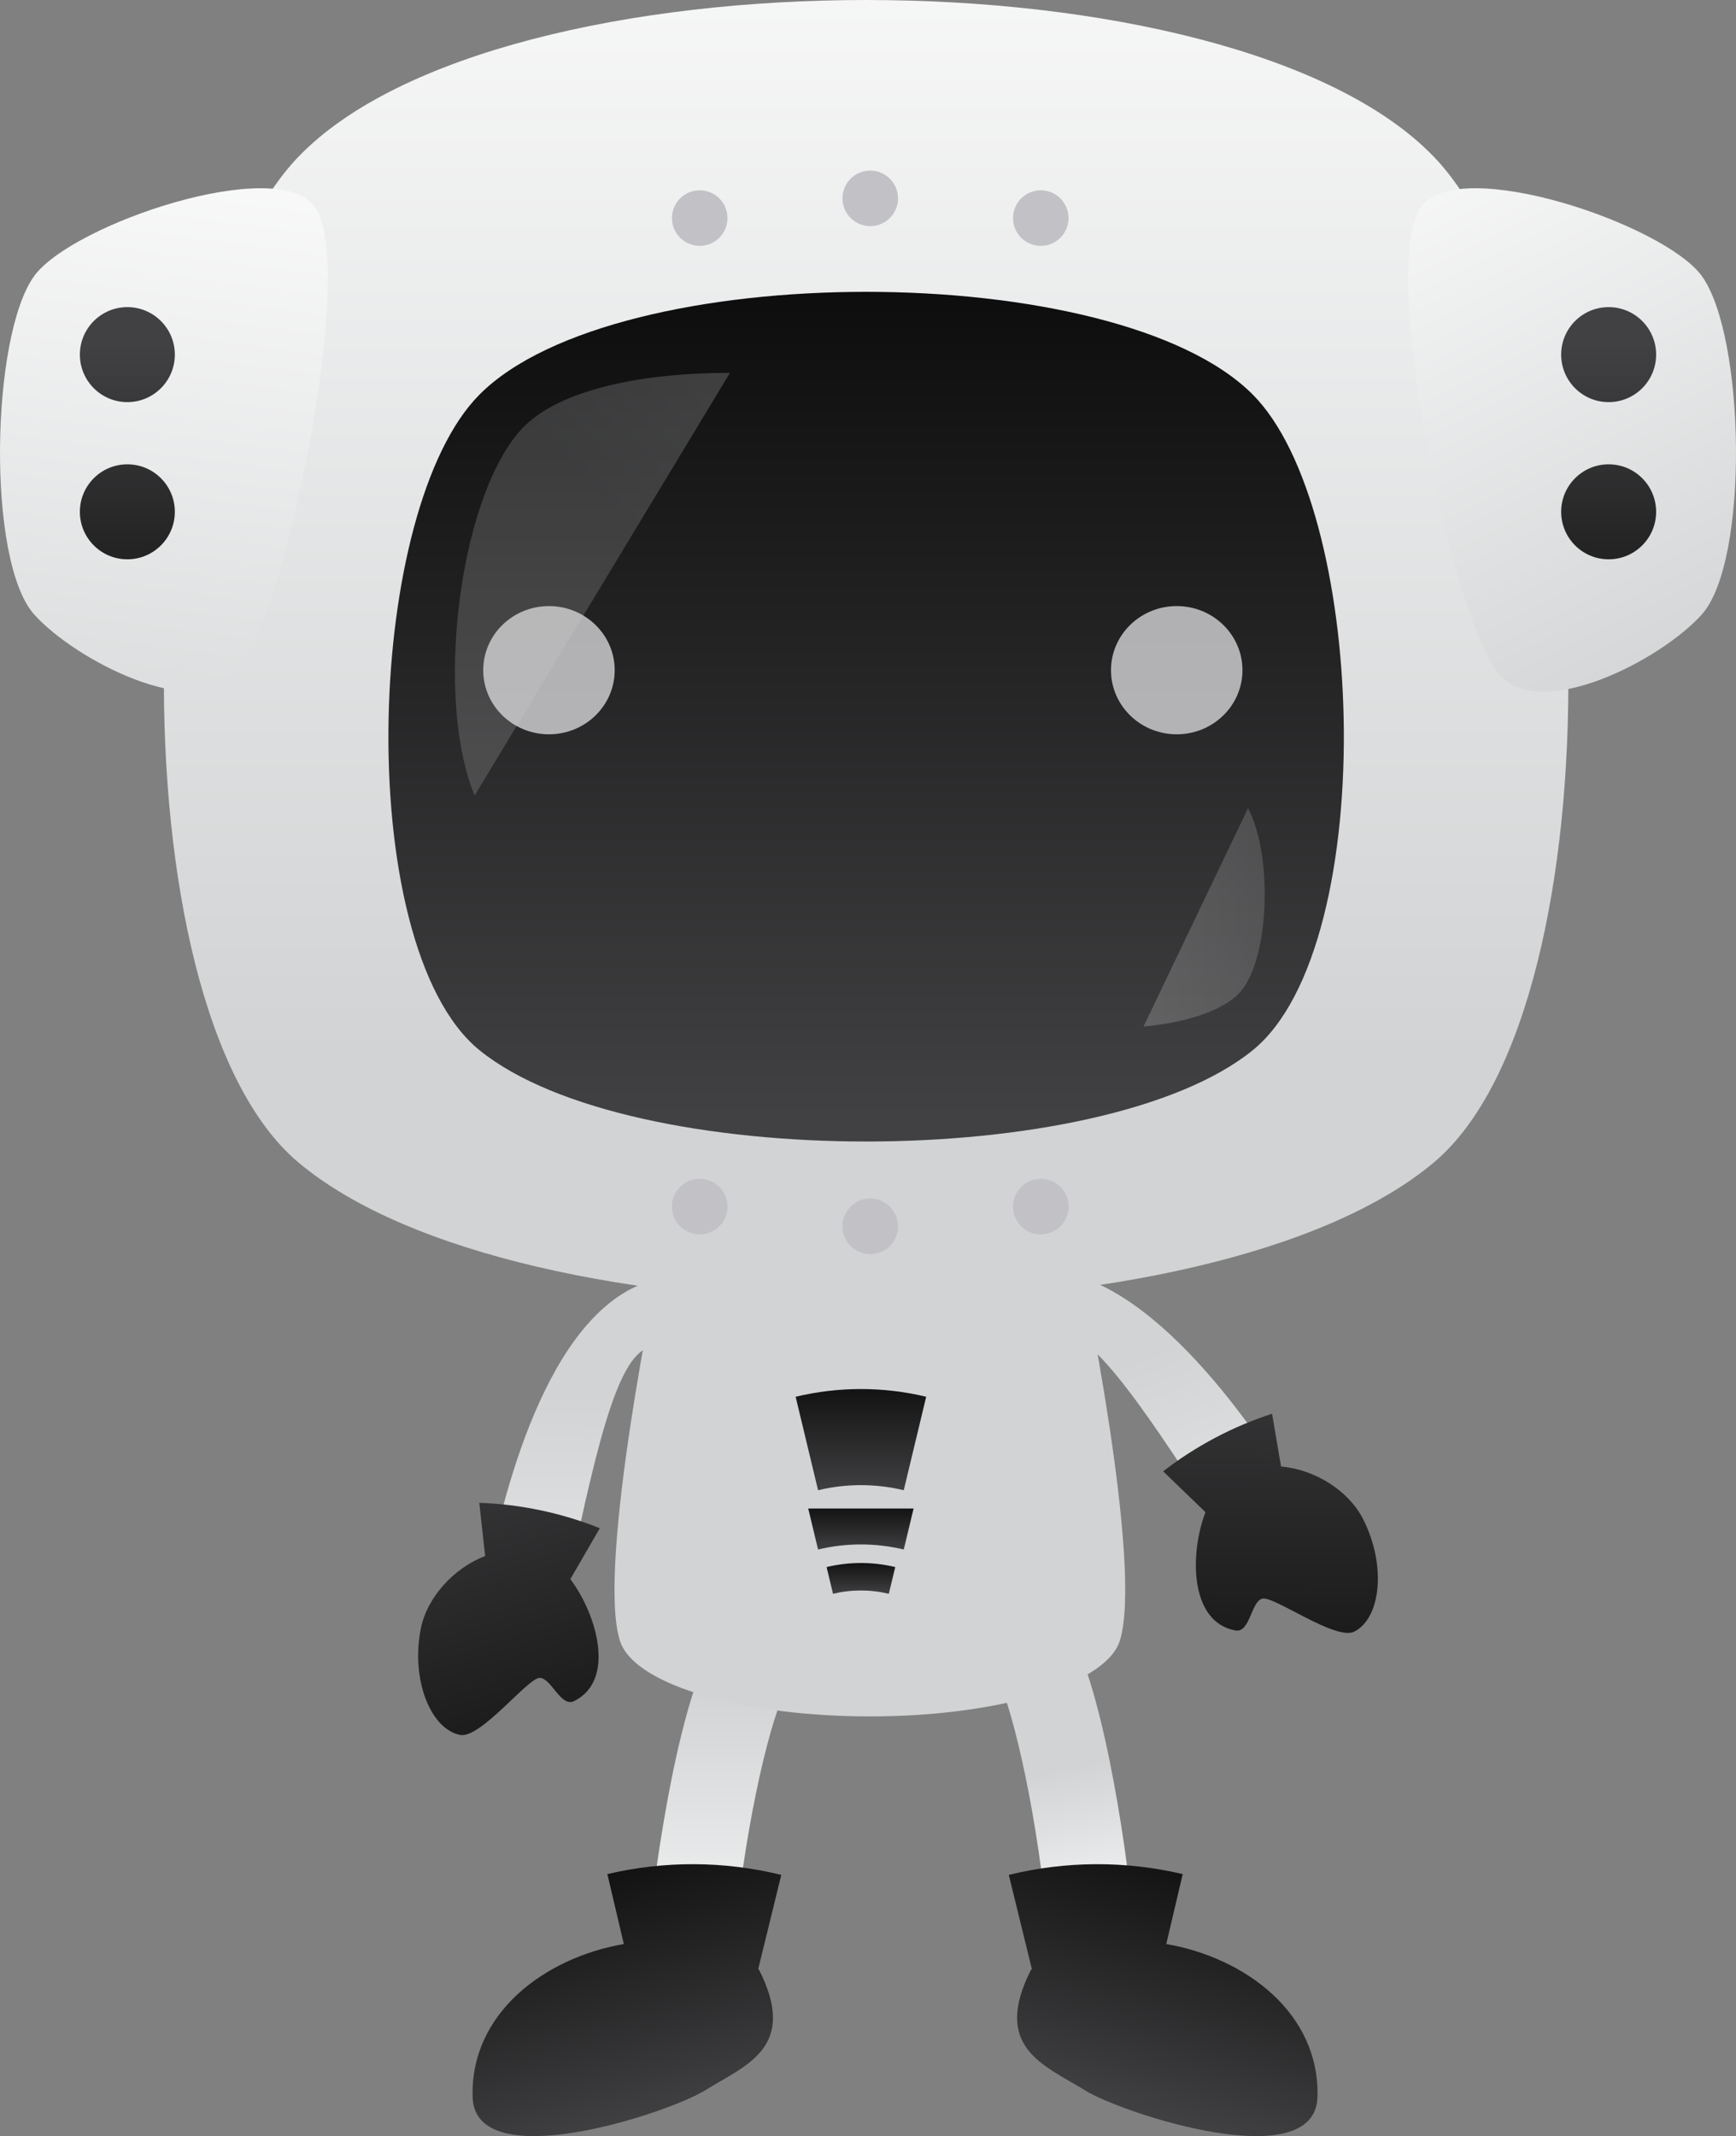 <?xml version="1.0" encoding="utf-8"?>
<!-- Generator: Adobe Illustrator 16.0.0, SVG Export Plug-In . SVG Version: 6.00 Build 0)  -->
<!DOCTYPE svg PUBLIC "-//W3C//DTD SVG 1.1//EN" "http://www.w3.org/Graphics/SVG/1.1/DTD/svg11.dtd">
<svg version="1.1" id="Layer_1" xmlns="http://www.w3.org/2000/svg" xmlns:xlink="http://www.w3.org/1999/xlink" x="0px" y="0px"
	 width="264.092px" height="324.847px" viewBox="0 0 264.092 324.847" enable-background="new 0 0 264.092 324.847"
	 xml:space="preserve">
<rect x="0" y="0" width="264.092" height="324.847" fill="#808080" stroke="none"/>
<g>
	<g>
		<g>
			<linearGradient id="SVGID_1_" gradientUnits="userSpaceOnUse" x1="167.171" y1="298.76" x2="161.426" y2="268.887">
				<stop  offset="0" style="stop-color:#FFFFFF"/>
				<stop  offset="1" style="stop-color:#D1D3D4"/>
			</linearGradient>
			<path fill="url(#SVGID_1_)" d="M158.824,287.748c-1.991-16.932-5.761-31.477-7.898-33.939c0.234,0.27,2.841-11.982,2.841-11.982
				c7.689,0,11.075,9.365,13.588,19.486c2.062,8.302,3.626,18.314,4.402,24.914L158.824,287.748z"/>
		</g>
	</g>
	<g>
		<g>
			
				<linearGradient id="SVGID_2_" gradientUnits="userSpaceOnUse" x1="-5052.797" y1="309.592" x2="-5052.797" y2="256.74" gradientTransform="matrix(-1 0 0 1 -4943.093 0)">
				<stop  offset="0" style="stop-color:#FFFFFF"/>
				<stop  offset="1" style="stop-color:#D1D3D4"/>
			</linearGradient>
			<path fill="url(#SVGID_2_)" d="M112.221,290.117c1.991-16.932,5.761-31.477,7.898-33.939c-0.234,0.27-2.841-11.982-2.841-11.982
				c-7.689,0-11.075,9.365-13.588,19.485c-2.062,8.302-3.626,18.314-4.402,24.915L112.221,290.117z"/>
		</g>
	</g>
	<linearGradient id="SVGID_3_" gradientUnits="userSpaceOnUse" x1="132.33" y1="130.264" x2="132.33" y2="194.354">
		<stop  offset="0" style="stop-color:#FFFFFF"/>
		<stop  offset="1" style="stop-color:#D1D3D4"/>
	</linearGradient>
	<path fill="url(#SVGID_3_)" d="M164.385,192.322l-31.517-1.105l-0.538,0.02l-0.539-0.02l-31.517,1.105
		c0,0-9.618,45.787-5.963,57.211c2.25,7.029,19.958,11.529,37.891,11.484l0,0c0.043,0,0.085,0,0.128,0s0.085,0,0.127,0l0,0
		c17.933,0.045,35.642-4.455,37.891-11.484C174.003,238.109,164.385,192.322,164.385,192.322z"/>
	<g>
		<linearGradient id="SVGID_4_" gradientUnits="userSpaceOnUse" x1="88.291" y1="293.658" x2="89.057" y2="212.082">
			<stop  offset="0" style="stop-color:#FFFFFF"/>
			<stop  offset="1" style="stop-color:#D1D3D4"/>
		</linearGradient>
		<path fill="url(#SVGID_4_)" d="M86.532,240.035l-12.001-2.483c3.354-16.206,11.578-43.392,28.979-43.392l-4.077,10.692
			C94.454,204.853,91.1,217.964,86.532,240.035z"/>
	</g>
	<g>
		<g>
			
				<linearGradient id="SVGID_5_" gradientUnits="userSpaceOnUse" x1="-4330.652" y1="1124.858" x2="-4329.886" y2="1043.28" gradientTransform="matrix(-0.934 0.357 0.357 0.934 -4244.19 778.034)">
				<stop  offset="0" style="stop-color:#FFFFFF"/>
				<stop  offset="1" style="stop-color:#D1D3D4"/>
			</linearGradient>
			<path fill="url(#SVGID_5_)" d="M184.927,231.029l10.323-6.605c-8.923-13.939-26.316-36.394-42.57-30.178l7.629,8.531
				C164.96,200.998,172.776,212.047,184.927,231.029z"/>
		</g>
	</g>
	<linearGradient id="SVGID_6_" gradientUnits="userSpaceOnUse" x1="130.968" y1="204.518" x2="130.968" y2="227.112">
		<stop  offset="0" style="stop-color:#000000"/>
		<stop  offset="1" style="stop-color:#414042"/>
	</linearGradient>
	<path fill="url(#SVGID_6_)" d="M137.485,226.625c-4.284-1.029-8.751-1.029-13.035,0c-1.138-4.737-2.275-9.475-3.412-14.211
		c6.527-1.567,13.332-1.567,19.859,0C139.761,217.15,138.623,221.888,137.485,226.625z"/>
	<linearGradient id="SVGID_7_" gradientUnits="userSpaceOnUse" x1="130.968" y1="226.682" x2="130.968" y2="235.842">
		<stop  offset="0" style="stop-color:#000000"/>
		<stop  offset="1" style="stop-color:#414042"/>
	</linearGradient>
	<path fill="url(#SVGID_7_)" d="M138.983,229.406c-0.499,2.08-0.999,4.159-1.498,6.238c-4.284-1.029-8.751-1.029-13.035,0
		c-0.499-2.08-0.999-4.158-1.498-6.238"/>
	<linearGradient id="SVGID_8_" gradientUnits="userSpaceOnUse" x1="130.968" y1="235.649" x2="130.968" y2="242.524">
		<stop  offset="0" style="stop-color:#000000"/>
		<stop  offset="1" style="stop-color:#414042"/>
	</linearGradient>
	<path fill="url(#SVGID_8_)" d="M135.214,242.376c-2.791-0.67-5.701-0.67-8.492,0c-0.324-1.354-0.65-2.709-0.976-4.063
		c3.432-0.824,7.012-0.824,10.443,0C135.864,239.667,135.539,241.021,135.214,242.376z"/>
	<linearGradient id="SVGID_9_" gradientUnits="userSpaceOnUse" x1="192.728" y1="290.438" x2="193.642" y2="193.164">
		<stop  offset="0" style="stop-color:#000000"/>
		<stop  offset="1" style="stop-color:#414042"/>
	</linearGradient>
	<path fill="url(#SVGID_9_)" d="M207.368,231.027c-2.242-4.412-7.402-7.555-12.486-8.01c-0.456-2.674-0.912-5.348-1.368-8.02
		c-5.95,1.922-11.627,4.922-16.567,8.756c2.146,2.07,4.293,4.141,6.438,6.211c-2.405,6.258-2.452,16.717,4.56,17.989
		c2.236,0.399,2.354-4.402,4.087-4.841c1.753-0.444,11.169,6.453,13.989,5.02C210.081,246.07,210.926,238.027,207.368,231.027z"/>
	
		<linearGradient id="SVGID_10_" gradientUnits="userSpaceOnUse" x1="-4654.18" y1="965.759" x2="-4653.266" y2="868.483" gradientTransform="matrix(-0.962 0.275 0.275 0.962 -4645.94 651.859)">
		<stop  offset="0" style="stop-color:#000000"/>
		<stop  offset="1" style="stop-color:#414042"/>
	</linearGradient>
	<path fill="url(#SVGID_10_)" d="M63.998,247.764c0.941-4.858,5.039-9.299,9.803-11.135c-0.297-2.695-0.593-5.391-0.889-8.086
		c6.249,0.213,12.531,1.536,18.335,3.863c-1.493,2.58-2.989,5.162-4.482,7.742c4.033,5.355,6.953,15.398,0.562,18.55
		c-2.04,0.999-3.474-3.585-5.26-3.53c-1.809,0.055-8.965,9.274-12.07,8.672C65.525,262.973,62.502,255.472,63.998,247.764z"/>
	<g>
		
			<linearGradient id="SVGID_11_" gradientUnits="userSpaceOnUse" x1="-329.125" y1="877.756" x2="-329.125" y2="932.158" gradientTransform="matrix(0.968 -0.252 0.252 0.968 184.108 -662.654)">
			<stop  offset="0" style="stop-color:#000000"/>
			<stop  offset="1" style="stop-color:#414042"/>
		</linearGradient>
		<path fill="url(#SVGID_11_)" d="M115.342,299.456c1.17-4.776,2.341-9.554,3.511-14.331c-8.686-2.127-17.75-2.169-26.456-0.121
			c0.832,3.544,1.667,7.088,2.5,10.632c-12.057,2.093-23.404,10.55-22.995,23.325c0.386,12.021,29.639,2.493,35.431-1.113
			c6.08-3.786,14.156-6.432,8.134-18.306C115.442,299.497,115.382,299.486,115.342,299.456z"/>
	</g>
	<g>
		
			<linearGradient id="SVGID_12_" gradientUnits="userSpaceOnUse" x1="-5270.023" y1="-409.293" x2="-5270.023" y2="-354.889" gradientTransform="matrix(-0.968 -0.252 -0.252 0.968 -5017.567 -662.654)">
			<stop  offset="0" style="stop-color:#000000"/>
			<stop  offset="1" style="stop-color:#414042"/>
		</linearGradient>
		<path fill="url(#SVGID_12_)" d="M156.976,299.456c-1.17-4.776-2.341-9.554-3.511-14.331c8.686-2.127,17.75-2.169,26.456-0.121
			c-0.832,3.544-1.667,7.088-2.5,10.632c12.057,2.093,23.404,10.55,22.995,23.325c-0.386,12.021-29.639,2.493-35.431-1.113
			c-6.08-3.786-14.156-6.432-8.134-18.306C156.875,299.497,156.936,299.486,156.976,299.456z"/>
	</g>
</g>
<g>
	<g>
		<linearGradient id="SVGID_13_" gradientUnits="userSpaceOnUse" x1="131.762" y1="-40.349" x2="131.762" y2="160.318">
			<stop  offset="0" style="stop-color:#FFFFFF"/>
			<stop  offset="1" style="stop-color:#D1D3D4"/>
		</linearGradient>
		<path fill="url(#SVGID_13_)" d="M218.163,176.75c-33.602,28.301-139.2,28.301-172.802,0c-28.519-24.021-25.926-125.846,0-152.87
			c30.547-31.84,142.254-31.84,172.802,0C244.088,50.904,246.681,152.729,218.163,176.75z"/>
		<g>
			<linearGradient id="SVGID_14_" gradientUnits="userSpaceOnUse" x1="131.762" y1="11.759" x2="131.762" y2="169.76">
				<stop  offset="0" style="stop-color:#000000"/>
				<stop  offset="1" style="stop-color:#414042"/>
			</linearGradient>
			<path fill="url(#SVGID_14_)" d="M204.408,109.288c-0.404-20.351-5.232-40.687-13.867-49.321
				c-20.781-20.781-96.777-20.781-117.559,0c-8.635,8.635-13.462,28.971-13.867,49.321c-0.422,21.218,3.964,42.451,13.867,50.453
				c22.859,18.472,94.699,18.472,117.559,0C200.444,151.739,204.83,130.506,204.408,109.288z"/>
			<ellipse opacity="0.7" fill="#EEEFF1" cx="83.512" cy="101.92" rx="10" ry="9.75"/>
			<ellipse opacity="0.7" fill="#EEEFF1" cx="179.012" cy="101.92" rx="10" ry="9.75"/>
			<linearGradient id="SVGID_15_" gradientUnits="userSpaceOnUse" x1="117.137" y1="52.893" x2="93.137" y2="76.225">
				<stop  offset="0" style="stop-color:#FFFFFF"/>
				<stop  offset="1" style="stop-color:#D1D3D4"/>
			</linearGradient>
			<path opacity="0.2" fill="url(#SVGID_15_)" d="M80.47,64.162c-5.813,5.048-9.752,17.623-10.91,30.404
				c-0.886,9.782-0.14,19.681,2.642,26.42l38.841-64.28C98.31,56.671,86.377,59.033,80.47,64.162z"/>
			<linearGradient id="SVGID_16_" gradientUnits="userSpaceOnUse" x1="173.959" y1="139.516" x2="192.4" y2="139.516">
				<stop  offset="0" style="stop-color:#FFFFFF"/>
				<stop  offset="1" style="stop-color:#D1D3D4"/>
			</linearGradient>
			<path opacity="0.2" fill="url(#SVGID_16_)" d="M188.521,151.029c2.598-2.738,3.922-9.062,3.879-15.353
				c-0.032-4.815-0.867-9.608-2.545-12.766l-15.896,33.209C180.173,155.532,185.883,153.813,188.521,151.029z"/>
		</g>
	</g>
	<g>
		<circle fill="#C2C1C6" cx="158.33" cy="33.165" r="4.223"/>
		<circle fill="#C2C1C6" cx="132.388" cy="30.165" r="4.223"/>
		<circle fill="#C2C1C6" cx="106.445" cy="33.165" r="4.223"/>
	</g>
	<g>
		<circle fill="#C2C1C6" cx="158.33" cy="183.496" r="4.223"/>
		<circle fill="#C2C1C6" cx="132.388" cy="186.496" r="4.223"/>
		<circle fill="#C2C1C6" cx="106.445" cy="183.496" r="4.223"/>
	</g>
	<linearGradient id="SVGID_17_" gradientUnits="userSpaceOnUse" x1="31.129" y1="7.54" x2="14.129" y2="139.041">
		<stop  offset="0" style="stop-color:#FFFFFF"/>
		<stop  offset="1" style="stop-color:#D1D3D4"/>
	</linearGradient>
	<path fill="url(#SVGID_17_)" d="M5.209,93.454c6.286,6.995,24.376,16.241,30.663,9.246c7.271-8.09,18.61-62.193,12-71.294
		c-5.716-7.869-36.948,2.691-42.663,10.56C-1.401,51.067-2.063,85.364,5.209,93.454z"/>
	<linearGradient id="SVGID_18_" gradientUnits="userSpaceOnUse" x1="19.374" y1="122.429" x2="19.374" y2="52.429">
		<stop  offset="0" style="stop-color:#000000"/>
		<stop  offset="1" style="stop-color:#414042"/>
	</linearGradient>
	<circle fill="url(#SVGID_18_)" cx="19.374" cy="53.929" r="7.223"/>
	<linearGradient id="SVGID_19_" gradientUnits="userSpaceOnUse" x1="19.374" y1="122.429" x2="19.374" y2="52.429">
		<stop  offset="0" style="stop-color:#000000"/>
		<stop  offset="1" style="stop-color:#414042"/>
	</linearGradient>
	<circle fill="url(#SVGID_19_)" cx="19.374" cy="77.834" r="7.223"/>
	<linearGradient id="SVGID_20_" gradientUnits="userSpaceOnUse" x1="210.388" y1="5.604" x2="260.387" y2="106.603">
		<stop  offset="0" style="stop-color:#FFFFFF"/>
		<stop  offset="1" style="stop-color:#D1D3D4"/>
	</linearGradient>
	<path fill="url(#SVGID_20_)" d="M258.883,93.453c-6.286,6.995-24.376,16.241-30.663,9.246c-7.271-8.09-18.61-62.193-12-71.294
		c5.716-7.869,36.948,2.691,42.663,10.56C265.493,51.066,266.155,85.363,258.883,93.453z"/>
	
		<linearGradient id="SVGID_21_" gradientUnits="userSpaceOnUse" x1="-4961.644" y1="122.429" x2="-4961.644" y2="52.429" gradientTransform="matrix(-1 0 0 1 -4716.926 0)">
		<stop  offset="0" style="stop-color:#000000"/>
		<stop  offset="1" style="stop-color:#414042"/>
	</linearGradient>
	<circle fill="url(#SVGID_21_)" cx="244.718" cy="53.929" r="7.223"/>
	
		<linearGradient id="SVGID_22_" gradientUnits="userSpaceOnUse" x1="-4961.644" y1="122.429" x2="-4961.644" y2="52.429" gradientTransform="matrix(-1 0 0 1 -4716.926 0)">
		<stop  offset="0" style="stop-color:#000000"/>
		<stop  offset="1" style="stop-color:#414042"/>
	</linearGradient>
	<circle fill="url(#SVGID_22_)" cx="244.718" cy="77.834" r="7.223"/>
</g>
</svg>
